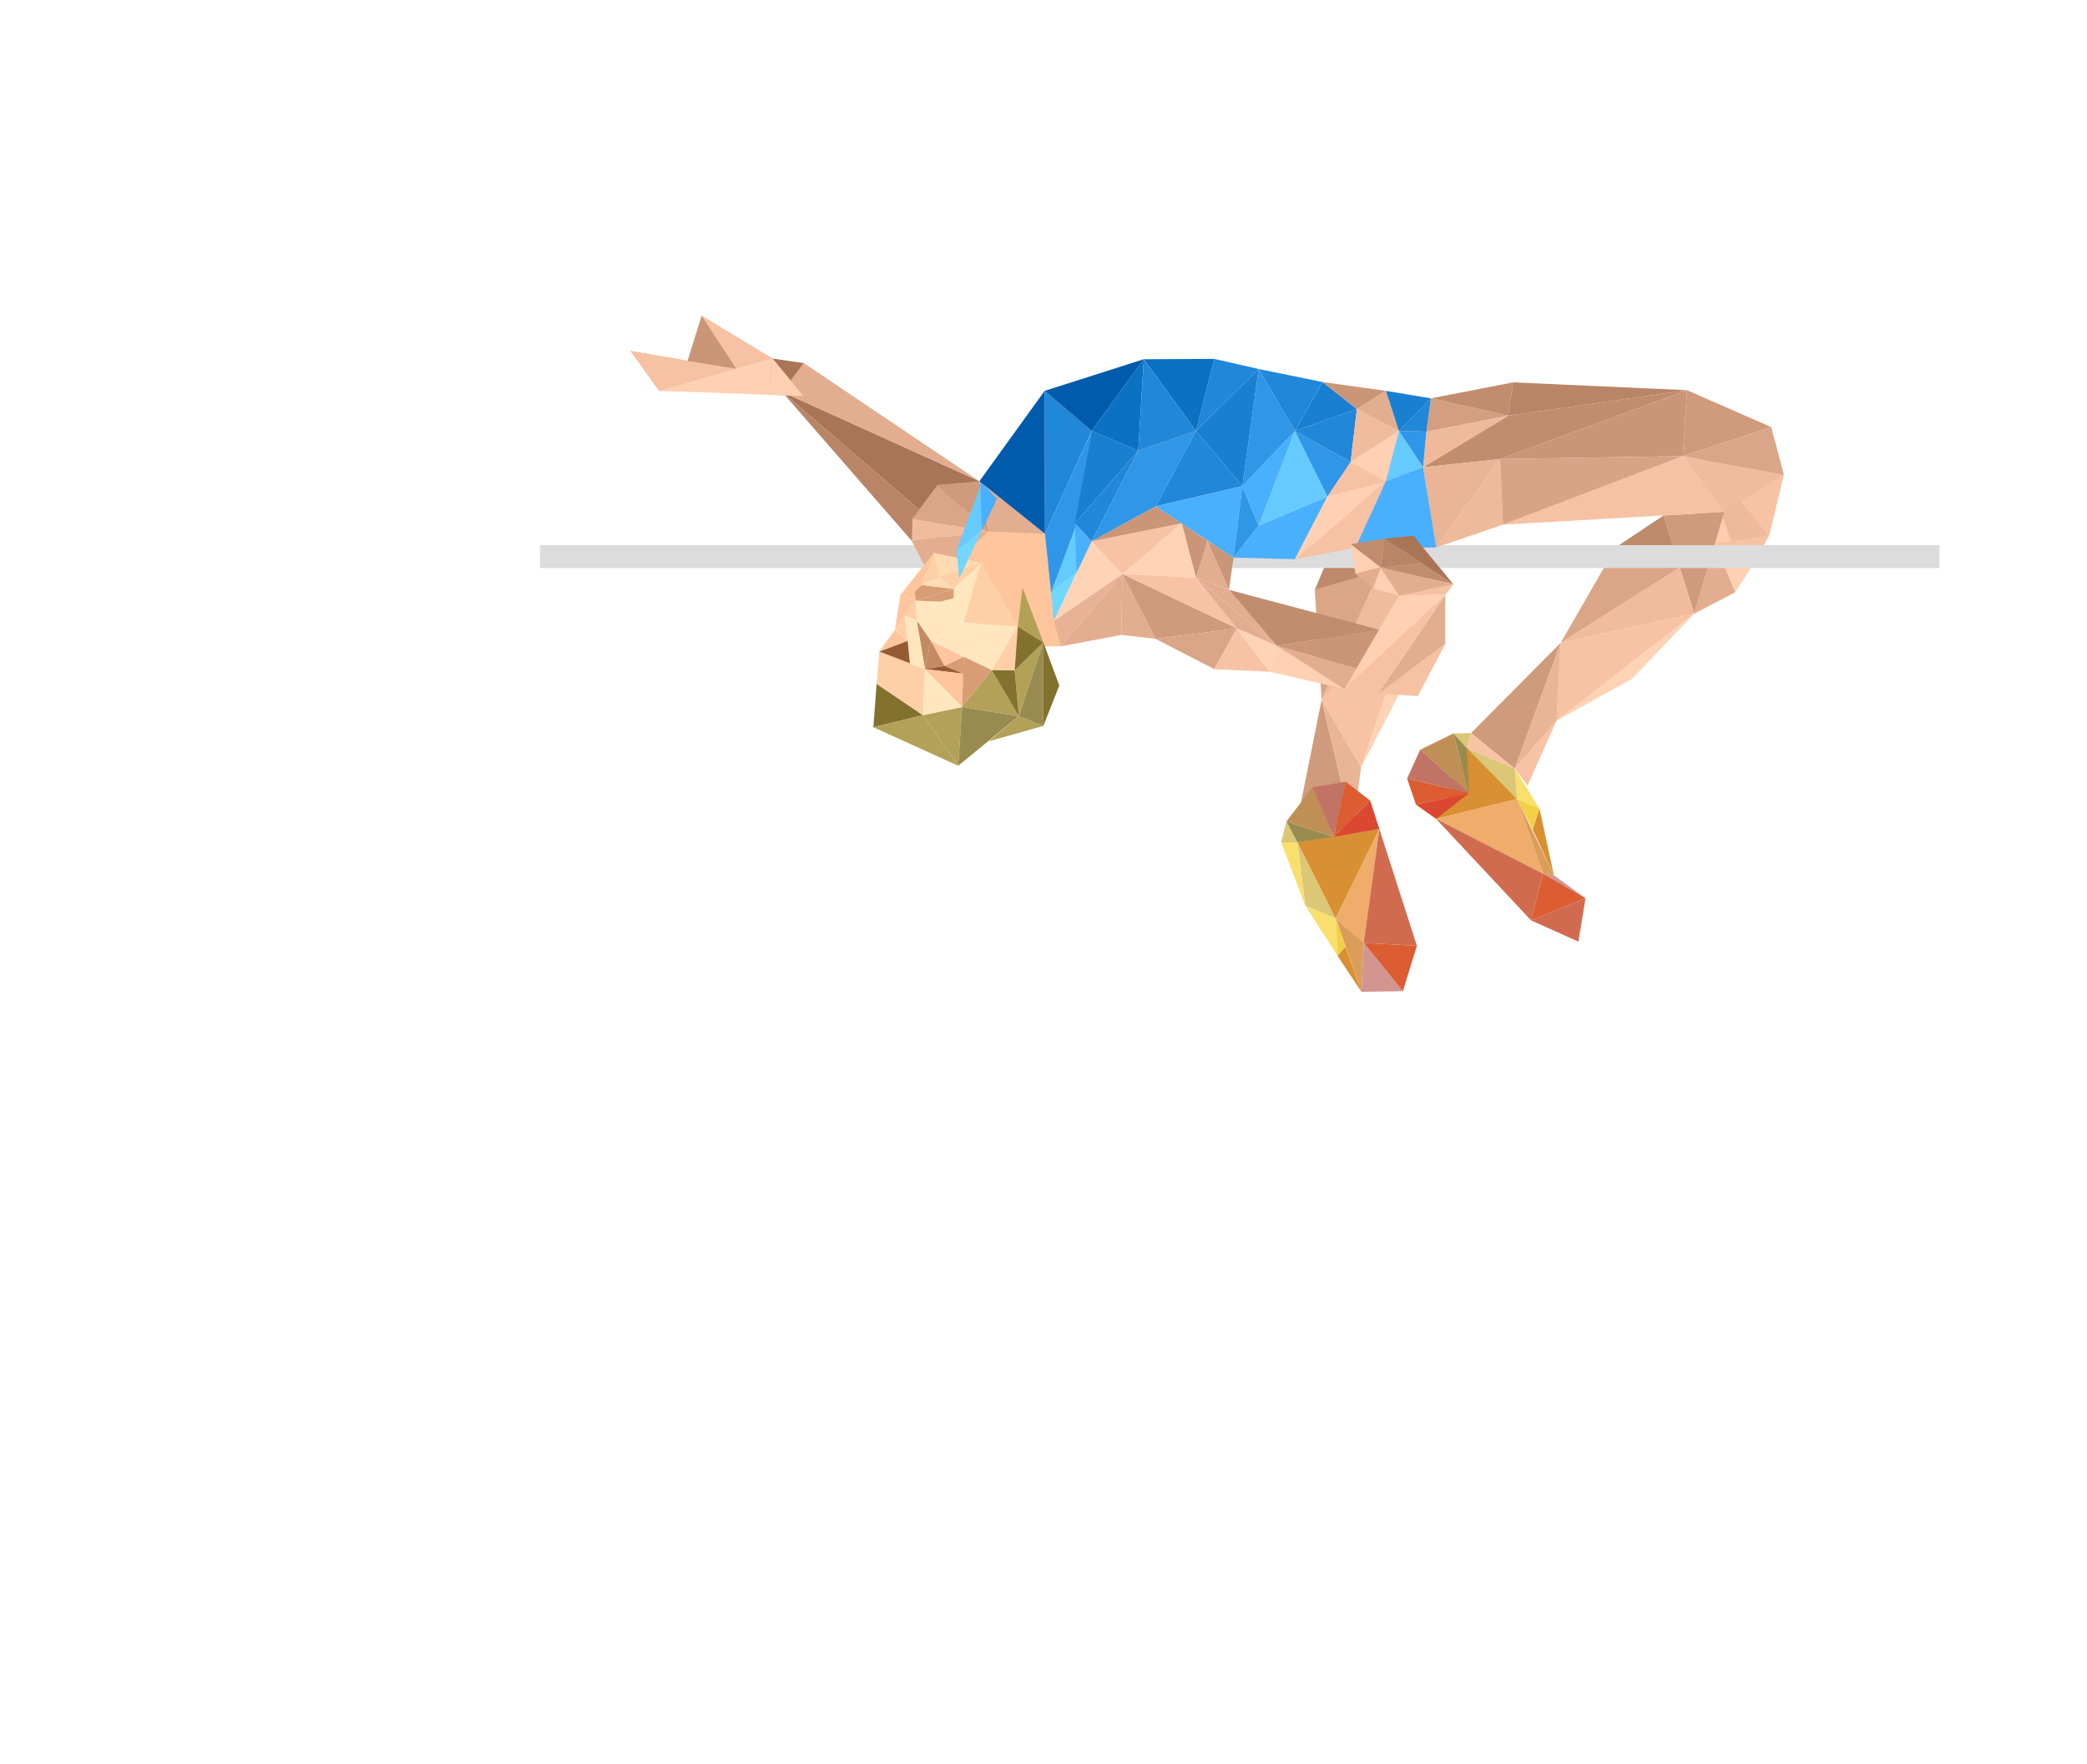 <?xml version="1.0" encoding="utf-8"?>
<!-- Generator: Adobe Illustrator 19.1.0, SVG Export Plug-In . SVG Version: 6.00 Build 0)  -->
<svg version="1.1" xmlns="http://www.w3.org/2000/svg" xmlns:xlink="http://www.w3.org/1999/xlink" x="0px" y="0px"
	 viewBox="0 0 639.7 540.8" style="enable-background:new 0 0 639.7 540.8;" xml:space="preserve">
<style type="text/css">
	.st0{fill:#FFC59C;}
	.st1{fill:#DCDCDC;}
	.st2{fill:#FEC8AA;}
	.st3{fill:#E8B294;}
	.st4{fill:#D09A7C;}
	.st5{fill:#F1BB9D;}
	.st6{fill:#B98365;}
	.st7{fill:#CB9577;}
	.st8{fill:#E3AD8F;}
	.st9{fill:#DBA587;}
	.st10{fill:#F8C2A4;}
	.st11{fill:#FFD3B5;}
	.st12{fill:#FFD0B2;}
	.st13{fill:#F7C1A3;}
	.st14{fill:#C28C6E;}
	.st15{fill:#005BAC;}
	.st16{fill:#71D7FF;}
	.st17{fill:#65CBFF;}
	.st18{fill:#49AFFF;}
	.st19{fill:#3096E8;}
	.st20{fill:#197FD1;}
	.st21{fill:#2187D9;}
	.st22{fill:#AA7456;}
	.st23{fill:#BA8466;}
	.st24{fill:#EFB99B;}
	.st25{fill:#EAB496;}
	.st26{fill:#C18B6D;}
	.st27{fill:#D49E80;}
	.st28{fill:#D59F81;}
	.st29{fill:#D9A385;}
	.st30{fill:#0B71C3;}
	.st31{fill:#DBC775;}
	.st32{fill:#F9DF6E;}
	.st33{fill:#D89032;}
	.st34{fill:#EFAC6A;}
	.st35{fill:#DB9D5A;}
	.st36{fill:#D39590;}
	.st37{fill:#F2D144;}
	.st38{fill:#998B4F;}
	.st39{fill:#BF8F56;}
	.st40{fill:#C17465;}
	.st41{fill:#DB5D31;}
	.st42{fill:#DB4831;}
	.st43{fill:#D16B50;}
	.st44{fill:#F7F0D2;}
	.st45{fill:#FDC7A9;}
	.st46{fill:#F2C7A7;}
	.st47{fill:#CC9678;}
	.st48{fill:#CC6D92;}
	.st49{fill:#C1859D;}
	.st50{fill:#D34071;}
	.st51{fill:#FFC69D;}
	.st52{fill:#82722E;}
	.st53{fill:#B2A157;}
	.st54{fill:#FFE6BE;}
	.st55{fill:#FFD0A7;}
	.st56{fill:#D89D74;}
	.st57{fill:#FFDAB2;}
	.st58{fill:#C48A61;}
	.st59{fill:#965B32;}
	.st60{fill:#E8E5D9;}
	.st61{fill:#F7FFEF;}
	.st62{fill:#BF8F56;stroke:#000000;stroke-width:0.2;stroke-miterlimit:10;}
	.st63{fill:#F4DBCB;}
	.st64{fill:none;}
	.st65{fill:#976DA0;}
	.st66{fill:#D3A9BC;}
	.st67{fill:#D5B92A;}
	.st68{fill:#CEE0A4;}
	.st69{fill:#EFBB8E;}
	.st70{fill:#FFA53A;}
	.st71{fill:#FFB145;}
	.st72{fill:#FF8015;}
	.st73{fill:#FF9025;}
	.st74{fill:#FF891E;}
	.st75{fill:#FF7005;}
	.st76{fill:#CC6D6C;}
	.st77{fill:#F55900;}
	.st78{fill:#FC6100;}
	.st79{fill:#CE987A;}
	.st80{fill:#DAA486;}
	.st81{fill:#996345;}
	.st82{opacity:0.2;fill:#B55E00;}
	.st83{fill:#C9B0D1;}
	.st84{fill:#FFCEB0;}
	.st85{fill:#BF896B;}
	.st86{fill:#DCA688;}
	.st87{fill:#BD8769;}
	.st88{fill:#D6A082;}
	.st89{fill:#A3A3E5;}
	.st90{fill:#606096;}
	.st91{fill:#F0BA9C;}
	.st92{fill:#BE886A;}
	.st93{fill:#DFA98B;}
	.st94{fill:#FFCFB1;}
	.st95{fill:#F4BEA0;}
	.st96{fill:#DDA789;}
	.st97{fill:#6A6ACE;}
	.st98{fill:#86ECFF;}
	.st99{fill:#67CDFF;}
	.st100{fill:#A4FFFF;}
	.st101{fill:#73D9FF;}
	.st102{fill:#FFDBF3;}
</style>
<g id="RIGHT_FOOT">
</g>
<g id="RIGHT_LEG_CALF">
</g>
<g id="RIGHT_LEG_THIGH">
</g>
<g id="RIGHT_HAND">
</g>
<g id="RIGHT_ARM">
</g>
<g id="LEFT_FOOT_1_">
</g>
<g id="LEFT_LEG_CALF">
</g>
<g id="LEFT_LEG_THIGH">
	<g id="LEFT_FOOT">
	</g>
</g>
<g id="TORSO">
</g>
<g id="LEFT_HAND">
</g>
<g id="LEFT_ARM">
	<g>
		<path class="st84" d="M538.1,162.2c4.6-4.5,5.6-12.1,1.2-17s-11.4-4.9-15.6,0.1c-4.2,5-5.1,9.9-1.1,15.2S533.5,166.7,538.1,162.2z
			"/>
		<polygon class="st84" points="530.9,166.6 521,138.6 525.6,166.6 		"/>
		<polygon class="st10" points="546.8,145.5 521,138.6 542.3,164.1 		"/>
		<polygon class="st24" points="530.9,166.6 521,138.6 542.3,164.1 		"/>
		<polygon class="st12" points="537.2,173.3 531.9,181.5 525.6,166.6 		"/>
		<polygon class="st13" points="537.2,173.3 542.3,164.1 525.6,166.6 		"/>
		<polygon class="st29" points="525.6,166.6 519.3,188.1 528.5,156.9 		"/>
		<polygon class="st8" points="531.9,181.5 519.3,188.1 525.6,166.6 		"/>
		<polygon class="st4" points="519.3,188.1 509.9,158 528.5,156.9 		"/>
		<polygon class="st5" points="519.3,188.1 478.4,197 514.9,173.9 		"/>
		<polygon class="st9" points="514.9,173.9 495.2,167.8 478.4,197 		"/>
		<polygon class="st85" points="514.9,173.9 509.9,158 495.2,167.8 		"/>
		<polygon class="st4" points="478.4,197 464.3,235.6 450.9,224.7 		"/>
		<polygon class="st10" points="464.3,235.6 477.1,220.9 468.2,240.8 		"/>
		<polygon class="st11" points="477.1,220.9 500.2,208.1 519.3,188.1 		"/>
		<polygon class="st10" points="519.3,188.1 478.4,197 477.1,220.9 		"/>
		<polygon class="st32" points="464.3,235.6 471.9,247.9 465,244.9 		"/>
		<polygon class="st33" points="449.6,228.9 440.2,251 465,244.9 		"/>
		<polygon class="st31" points="449.6,229.3 445.5,224.8 450.9,224.7 		"/>
		<polygon class="st34" points="465,244.9 473,267.8 440.2,251 		"/>
		<polygon class="st35" points="473,267.8 476.3,268.3 465,244.9 		"/>
		<polygon class="st36" points="476.3,268.3 486,275.3 473,267.8 		"/>
		<polygon class="st37" points="465,244.9 469.8,254.3 471.9,247.9 		"/>
		<polygon class="st33" points="471.9,247.9 476.3,268.3 469.8,254.3 		"/>
		<polygon class="st38" points="450.3,243.1 445.5,224.8 449.6,229.3 		"/>
		<polygon class="st39" points="450.3,243.1 435.3,229.8 445.5,224.8 		"/>
		<polygon class="st40" points="450.3,243.1 431.3,238.6 435.3,229.8 		"/>
		<polygon class="st41" points="450.3,243.1 434,246.6 431.3,238.6 		"/>
		<polygon class="st43" points="473,267.8 469.3,282.1 440.2,251 		"/>
		<polygon class="st41" points="473,267.8 486,275.3 469.3,282.1 		"/>
		<polygon class="st25" points="478.4,197 477.1,220.9 464.3,235.6 		"/>
		<polygon class="st43" points="469.3,282.1 483.8,288.6 486,275.3 		"/>
		<path class="st84" d="M435.7,152.5c1.4-6.3-2-13.1-8.4-14.8s-12.2,2.2-12.9,8.7c-0.8,6.5,1.2,11,7.5,13.3
			C428.1,162,434.3,158.8,435.7,152.5z"/>
		<polygon class="st84" points="432.1,160.2 408.4,142.3 427.7,163.1 		"/>
		<polygon class="st24" points="432.1,160.2 408.4,142.3 440.3,151.8 		"/>
		<polygon class="st12" points="441.1,162.3 441.2,172 427.7,163.1 		"/>
		<polygon class="st13" points="441.1,162.3 440.3,151.8 427.7,163.1 		"/>
		<polygon class="st29" points="427.7,163.1 434.3,184.5 424.7,153.4 		"/>
		<polygon class="st8" points="441.2,172 434.3,184.5 427.7,163.1 		"/>
		<polygon class="st4" points="434.3,184.5 409.8,164.6 424.7,153.4 		"/>
		<polygon class="st5" points="434.3,184.5 405.1,214.5 422.8,175.1 		"/>
		<polygon class="st9" points="422.8,175.1 403,180.8 405.1,214.5 		"/>
		<polygon class="st85" points="422.8,175.1 409.8,164.6 403,180.8 		"/>
		<polygon class="st4" points="405.1,214.5 414.6,254.5 397.4,252.8 		"/>
		<polygon class="st11" points="417.2,235.2 429.4,211.7 434.3,184.5 		"/>
		<polygon class="st10" points="434.3,184.5 405.1,214.5 417.2,235.2 		"/>
		<polygon class="st25" points="405.1,214.5 417.2,235.2 414.6,254.5 		"/>
		<rect x="165.5" y="167.1" class="st1" width="429" height="7"/>
		<polygon class="st0" points="292.3,161.1 320.3,163.6 325.2,198.1 301,198.1 		"/>
		<polygon class="st22" points="289.8,163.1 239.7,120.1 300.2,147.5 		"/>
		<polygon class="st23" points="292.3,180.5 289.8,163.1 239.7,120.1 		"/>
		<polygon class="st8" points="300.2,147.5 246.4,111.3 239.7,120.1 		"/>
		<polygon class="st22" points="239.7,120.1 236.8,109.9 246.4,111.3 		"/>
		<polygon class="st23" points="239.7,120.1 232.1,117.6 236.8,109.9 		"/>
		<polygon class="st8" points="285.9,178.1 303,162.9 279.5,165.9 		"/>
		<polygon class="st5" points="279.5,165.9 279.7,158.9 303,162.9 		"/>
		<polygon class="st9" points="279.7,158.9 287.4,148.6 303,162.9 		"/>
		<polygon class="st4" points="287.4,148.6 300.2,147.5 303,162.9 		"/>
		<polygon class="st8" points="303,162.9 320.3,163.6 300.2,147.5 		"/>
		<polygon class="st4" points="193.3,107.6 202.1,119.8 225.7,113 210.8,110.6 		"/>
		<polygon class="st87" points="215.1,96.8 225.7,113 210.8,110.6 		"/>
		<polygon class="st24" points="215.1,96.8 225.7,113 236.8,109.9 		"/>
		<circle class="st64" cx="236.2" cy="115.5" r="5.4"/>
		<polygon class="st86" points="246.3,121.4 235.7,121 236.8,109.9 		"/>
		<circle class="st64" cx="236.2" cy="115.5" r="5.4"/>
		<polygon class="st12" points="246.3,121.4 235.7,121 236.8,109.9 		"/>
		<polygon class="st13" points="193.3,107.6 202.1,119.8 225.7,113 210.8,110.6 		"/>
		<polygon class="st7" points="215.1,96.8 225.7,113 210.8,110.6 		"/>
		<polygon class="st13" points="215.1,96.8 225.7,113 236.8,109.9 		"/>
		<polygon class="st12" points="235.7,121 202.1,119.8 236.8,109.9 		"/>
		<g>
			<polygon class="st3" points="325.2,198.1 344,175.9 323,190.3 			"/>
			<polygon class="st8" points="366.6,177.1 370.1,165.7 376.7,180.8 			"/>
			<polygon class="st7" points="366.6,177.1 362.2,160.4 370.1,165.7 			"/>
			<polygon class="st11" points="366.6,177.1 344,175.9 362.2,160.4 			"/>
			<polygon class="st7" points="376.7,180.8 378.1,170.9 370.1,165.7 			"/>
			<polygon class="st14" points="423.2,173.9 445.5,179.1 435.9,172.7 			"/>
			<polygon class="st7" points="414,166.8 420.8,162.4 424.4,165.1 			"/>
			<polygon class="st14" points="436.2,143.2 459.8,140.7 517.1,119.6 462.3,127.4 			"/>
			<polygon class="st24" points="436.2,143.2 437.2,132.3 462.3,127.4 			"/>
			<polygon class="st27" points="462.3,127.4 438.6,122.1 437.2,132.3 			"/>
			<polygon class="st14" points="462.3,127.4 463.8,117.2 438.6,122.1 			"/>
			<polygon class="st25" points="440.2,167.8 459.8,140.7 436.2,143.2 			"/>
			<polygon class="st24" points="440.2,167.8 460.7,160.8 459.8,140.7 			"/>
			<polygon class="st23" points="462.3,127.4 517.1,119.6 463.8,117.2 			"/>
			<polygon class="st13" points="460.7,160.8 515.8,139.8 528.5,156.9 			"/>
			<polygon class="st7" points="459.8,140.7 515.8,139.8 517.1,119.6 			"/>
			<polygon class="st29" points="460.7,160.8 515.8,139.8 459.8,140.7 			"/>
			<polygon class="st4" points="515.8,139.8 542.9,130.9 517.1,119.6 			"/>
			<polygon class="st5" points="515.8,139.8 546.8,145.5 528.5,156.9 			"/>
			<polygon class="st9" points="515.8,139.8 542.9,130.9 546.8,145.5 			"/>
		</g>
		<g>
			<polygon class="st51" points="300.1,172.3 312,192 313.4,180.1 			"/>
			<polygon class="st52" points="282.9,219.2 268.7,209.6 267.7,222.9 			"/>
			<polygon class="st53" points="282.9,219.2 293.7,234.7 267.7,222.9 			"/>
			<polygon class="st53" points="282.9,219.2 294.9,216.7 293.7,234.7 			"/>
			<polygon class="st38" points="293.7,234.7 312.3,219.5 294.9,216.7 			"/>
			<polygon class="st54" points="312,192 304,205.4 295.3,190.8 			"/>
			<polygon class="st55" points="312,192 300.7,172.5 295.3,190.8 			"/>
			<polygon class="st55" points="312,192 311,205.5 304,205.4 			"/>
			<polygon class="st54" points="295.3,190.8 285.3,196.4 295.4,201.3 304,205.4 			"/>
			<polygon class="st51" points="285.3,196.4 289.5,204.1 295.4,201.3 			"/>
			<polygon class="st56" points="295.3,206.5 289.5,204.1 295.4,201.3 			"/>
			<polygon class="st54" points="285.3,196.4 281,190.2 295.3,190.8 			"/>
			<polygon class="st54" points="281,190.2 280.6,184.1 288.2,184.4 			"/>
			<polygon class="st54" points="281,190.2 295.3,190.8 288.2,184.4 			"/>
			<polygon class="st54" points="288.2,184.4 292.3,180.5 300.7,172.5 295.3,190.8 			"/>
			<polygon class="st56" points="292.3,180.5 280.6,184.1 288.2,184.4 292.3,183.3 			"/>
			<polygon class="st56" points="280.6,184.1 292.3,180.5 282.5,179.3 280.4,181.2 			"/>
			<polygon class="st57" points="287.8,176.9 292.3,180.5 282.5,179.3 			"/>
			<polygon class="st51" points="276,182.3 280.6,184.1 280.4,181.2 282.5,179.3 286.2,169.5 			"/>
			<polygon class="st55" points="300.7,172.5 292.3,180.5 287.8,176.9 282.5,179.3 286.2,169.5 			"/>
			<polygon class="st58" points="285.3,196.4 283.5,205.1 289.5,204.1 			"/>
			<polygon class="st55" points="280.6,184.1 277.3,188.7 281,190.2 			"/>
			<polygon class="st58" points="283.5,205.1 281,190.2 285.3,196.4 			"/>
			<polygon class="st59" points="283.5,205.1 295.3,206.5 289.5,204.1 			"/>
			<polygon class="st54" points="283.5,205.1 282.9,219.2 294.9,216.7 			"/>
			<polygon class="st51" points="295.3,206.5 294.9,216.7 283.5,205.1 			"/>
			<polygon class="st56" points="304,205.4 294.9,216.7 295.4,201.3 			"/>
			<polygon class="st53" points="312.3,219.5 294.9,216.7 304,205.4 			"/>
			<polygon class="st53" points="312.3,219.5 319.8,196.9 311,205.5 			"/>
			<polygon class="st52" points="312.3,219.5 311,205.5 304,205.4 			"/>
			<polygon class="st52" points="319.8,196.9 312,192 311,205.5 			"/>
			<polygon class="st55" points="283.5,205.1 269.5,199.7 268.7,209.6 282.9,219.2 			"/>
			<polygon class="st54" points="283.5,205.1 281,190.2 277.3,188.7 278.2,196.4 278.9,203.3 			"/>
			<polygon class="st59" points="278.9,203.3 269.5,199.7 278.2,196.4 			"/>
			<polygon class="st51" points="278.2,196.4 274.3,193 269.5,199.7 			"/>
			<polygon class="st51" points="276,182.3 274.3,193 280.6,184.1 			"/>
			<polygon class="st55" points="277.3,188.7 274.3,193 278.2,196.4 			"/>
			<polygon class="st53" points="319.8,196.9 313.4,180.1 312,192 			"/>
			<polygon class="st53" points="312.3,219.5 303.1,227.2 319.8,222.5 			"/>
			<polygon class="st38" points="312.3,219.5 319.8,196.9 319.8,222.5 			"/>
			<polygon class="st52" points="324.7,210.1 319.8,196.9 319.8,222.5 			"/>
			<polygon class="st57" points="287.8,176.9 300.7,172.5 286.2,169.5 			"/>
		</g>
		<polyline class="st21" points="320.3,163.6 334.6,132.1 320.2,119.8 320.3,163.6 		"/>
		<polygon class="st10" points="334.6,165.9 344,175.9 362.2,160.4 		"/>
		<polygon class="st7" points="334.6,165.9 354.2,155.2 362.2,160.4 		"/>
		<polygon class="st11" points="334.6,165.9 323,190.3 344,175.9 		"/>
		<polyline class="st18" points="330,175.5 334.6,165.9 329.5,160.4 329.5,173.2 		"/>
		<polyline class="st18" points="301,162.5 305.6,152.9 300.5,147.4 300.5,160.2 		"/>
		<polyline class="st19" points="322.2,181.7 320.3,163.6 334.6,132.1 329.5,162.1 		"/>
		<polygon class="st20" points="329.5,160.4 334.6,132.1 348.9,138.1 		"/>
		<polygon class="st21" points="334.6,165.9 348.9,138.1 329.5,160.4 		"/>
		<polygon class="st19" points="334.6,165.9 354.2,155.2 366.6,132.1 348.9,138.1 		"/>
		<polygon class="st21" points="366.6,132.1 380.8,149 354.2,155.2 		"/>
		<polygon class="st18" points="380.8,149 378.1,170.9 354.2,155.2 		"/>
		<polygon class="st19" points="378.1,170.9 385.8,161.1 380.8,149 		"/>
		<polygon class="st17" points="385.8,161.1 406.9,152.2 396.9,132.1 		"/>
		<polygon class="st18" points="385.8,161.1 380.8,149 396.9,132.1 		"/>
		<polygon class="st19" points="380.8,149 396.9,132.1 385.8,113.1 		"/>
		<polygon class="st20" points="380.8,149 366.6,132.1 385.8,113.1 		"/>
		<polygon class="st21" points="385.8,113.1 372.2,110 366.6,132.1 		"/>
		<polygon class="st30" points="366.6,132.1 350.6,110.1 372.2,110 		"/>
		<polygon class="st15" points="350.6,110.1 320.2,119.8 334.6,132.1 		"/>
		<polygon class="st30" points="350.6,110.1 348.9,138.1 334.6,132.1 		"/>
		<polygon class="st21" points="366.6,132.1 350.6,110.1 348.9,138.1 		"/>
		<polygon class="st19" points="406.9,152.2 414,141.6 396.9,132.1 		"/>
		<polygon class="st21" points="414,141.6 415.9,125.4 396.9,132.1 		"/>
		<polygon class="st20" points="415.9,125.4 405.4,117.1 396.9,132.1 		"/>
		<polygon class="st21" points="405.4,117.1 385.8,113.1 396.9,132.1 		"/>
		<polygon class="st18" points="378.1,170.9 396.9,171.4 406.9,152.2 385.8,161.1 		"/>
		<polygon class="st13" points="396.9,171.4 415.5,167.9 424.8,147.5 		"/>
		<polygon class="st12" points="406.9,152.2 424.8,147.5 396.9,171.4 		"/>
		<polygon class="st13" points="414,141.6 424.8,147.5 406.9,152.2 		"/>
		<polygon class="st12" points="414,141.6 424.8,147.5 428.8,132.1 		"/>
		<polygon class="st5" points="414,141.6 428.8,132.1 415.9,125.4 		"/>
		<polygon class="st7" points="405.4,117.1 424.8,119.8 415.9,125.4 		"/>
		<polygon class="st8" points="415.9,125.4 424.8,119.8 428.8,132.1 		"/>
		<polygon class="st31" points="464.3,235.6 465,244.9 449.6,229.3 		"/>
		<polygon class="st10" points="464.3,235.6 450.9,224.7 449.6,229.3 		"/>
		<polygon class="st42" points="450.3,243.1 440.2,251 434,246.6 		"/>
		<polygon class="st17" points="424.8,147.5 436.2,143.2 428.8,132.1 		"/>
		<polygon class="st19" points="436.2,143.2 437.2,132.3 428.8,132.1 		"/>
		<polygon class="st21" points="437.2,132.3 438.6,122.1 428.8,132.1 		"/>
		<polygon class="st20" points="438.6,122.1 424.8,119.8 428.8,132.1 		"/>
		<polygon class="st18" points="415.5,167.9 440.2,167.8 436.2,143.2 424.8,147.5 		"/>
		<polygon class="st8" points="325.2,198.1 343.7,194.6 344,175.9 		"/>
		<polygon class="st8" points="343.7,194.6 354.2,195.8 344,175.9 		"/>
		<polygon class="st4" points="354.2,195.8 379.1,192.6 344,175.9 		"/>
		<polygon class="st10" points="379.1,192.6 366.6,177.1 344,175.9 		"/>
		<polygon class="st9" points="354.2,195.8 372.2,205.1 379.1,192.6 		"/>
		<polygon class="st8" points="379.1,192.6 391.4,198 366.6,177.1 		"/>
		<polygon class="st10" points="372.2,205.1 389.3,205.9 379.1,192.6 		"/>
		<polygon class="st11" points="389.3,205.9 391.4,198 379.1,192.6 		"/>
		<polygon class="st8" points="391.4,198 376.7,180.8 366.6,177.1 		"/>
		<polygon class="st12" points="389.3,205.9 412.1,211.2 391.4,198 		"/>
		<polygon class="st12" points="412.1,211.2 428.8,182.5 443,182.3 		"/>
		<polygon class="st13" points="412.1,211.2 422.6,212.6 443,182.3 		"/>
		<polygon class="st13" points="422.6,212.6 443,197.4 434.6,213.3 		"/>
		<polygon class="st8" points="422.6,212.6 443,197.4 443,182.3 		"/>
		<polygon class="st8" points="412.1,211.2 391.4,198 415.8,204.8 		"/>
		<polygon class="st7" points="391.4,198 422.7,193 415.8,204.8 		"/>
		<polygon class="st14" points="391.4,198 376.7,180.8 422.7,193 		"/>
		<polygon class="st12" points="428.8,182.5 423.2,173.9 420.8,180.4 		"/>
		<polygon class="st12" points="423.2,173.9 415.5,175.9 414,166.8 		"/>
		<polygon class="st13" points="428.8,182.5 445.5,179.1 443,182.3 		"/>
		<polygon class="st8" points="428.8,182.5 423.2,173.9 445.5,179.1 		"/>
		<polygon class="st8" points="420.8,180.4 415.5,175.9 423.2,173.9 		"/>
		<polygon class="st14" points="423.2,173.9 424.4,165.1 414,166.8 		"/>
		<polygon class="st22" points="424.4,165.1 433.2,164.2 445.5,179.1 		"/>
		<polygon class="st23" points="423.2,173.9 435.9,172.7 424.4,165.1 		"/>
		<polygon class="st31" points="400.1,277.6 409.4,281.5 397.7,258.2 		"/>
		<polygon class="st32" points="400.1,277.6 410,293 409.4,281.5 		"/>
		<polygon class="st32" points="400.1,277.6 392.7,258.2 397.7,258.2 		"/>
		<polygon class="st33" points="397.7,258.2 422.8,254.1 409.4,281.5 		"/>
		<polygon class="st31" points="397.7,258.2 394.3,251.8 392.7,258.2 		"/>
		<polygon class="st34" points="409.4,281.5 418,289 422.8,254.1 		"/>
		<polygon class="st35" points="418,289 417.3,304 409.4,281.5 		"/>
		<polygon class="st36" points="417.3,304 430,303.8 418,289 		"/>
		<polygon class="st37" points="409.4,281.5 412.4,290.2 410,293 		"/>
		<polygon class="st33" points="410,293 417.3,304 412.4,290.2 		"/>
		<polygon class="st38" points="408.8,256.5 394.3,251.8 397.7,258.2 		"/>
		<polygon class="st39" points="408.8,256.5 402.3,241.3 394.3,251.8 		"/>
		<polygon class="st40" points="408.8,256.5 412.5,239.6 402.3,241.3 		"/>
		<polygon class="st41" points="408.8,256.5 420,245.4 412.5,239.6 		"/>
		<polygon class="st42" points="408.8,256.5 422.8,254.1 420,245.4 		"/>
		<polygon class="st43" points="418,289 434.3,289.9 422.8,254.1 		"/>
		<polygon class="st41" points="418,289 430,303.8 434.3,289.9 		"/>
		<polygon class="st15" points="300.2,147.5 320.2,119.8 320.3,163.6 		"/>
		<polygon class="st16" points="323,190.3 330,175.5 322.2,181.7 		"/>
		<polygon class="st17" points="322.2,181.7 330,175.5 329.5,162.1 		"/>
		<polygon class="st16" points="294,177.3 301,162.5 293.2,168.7 		"/>
		<polygon class="st17" points="293.2,168.7 301,162.5 300.5,149.1 		"/>
	</g>
</g>
<g id="pencil">
</g>
</svg>
